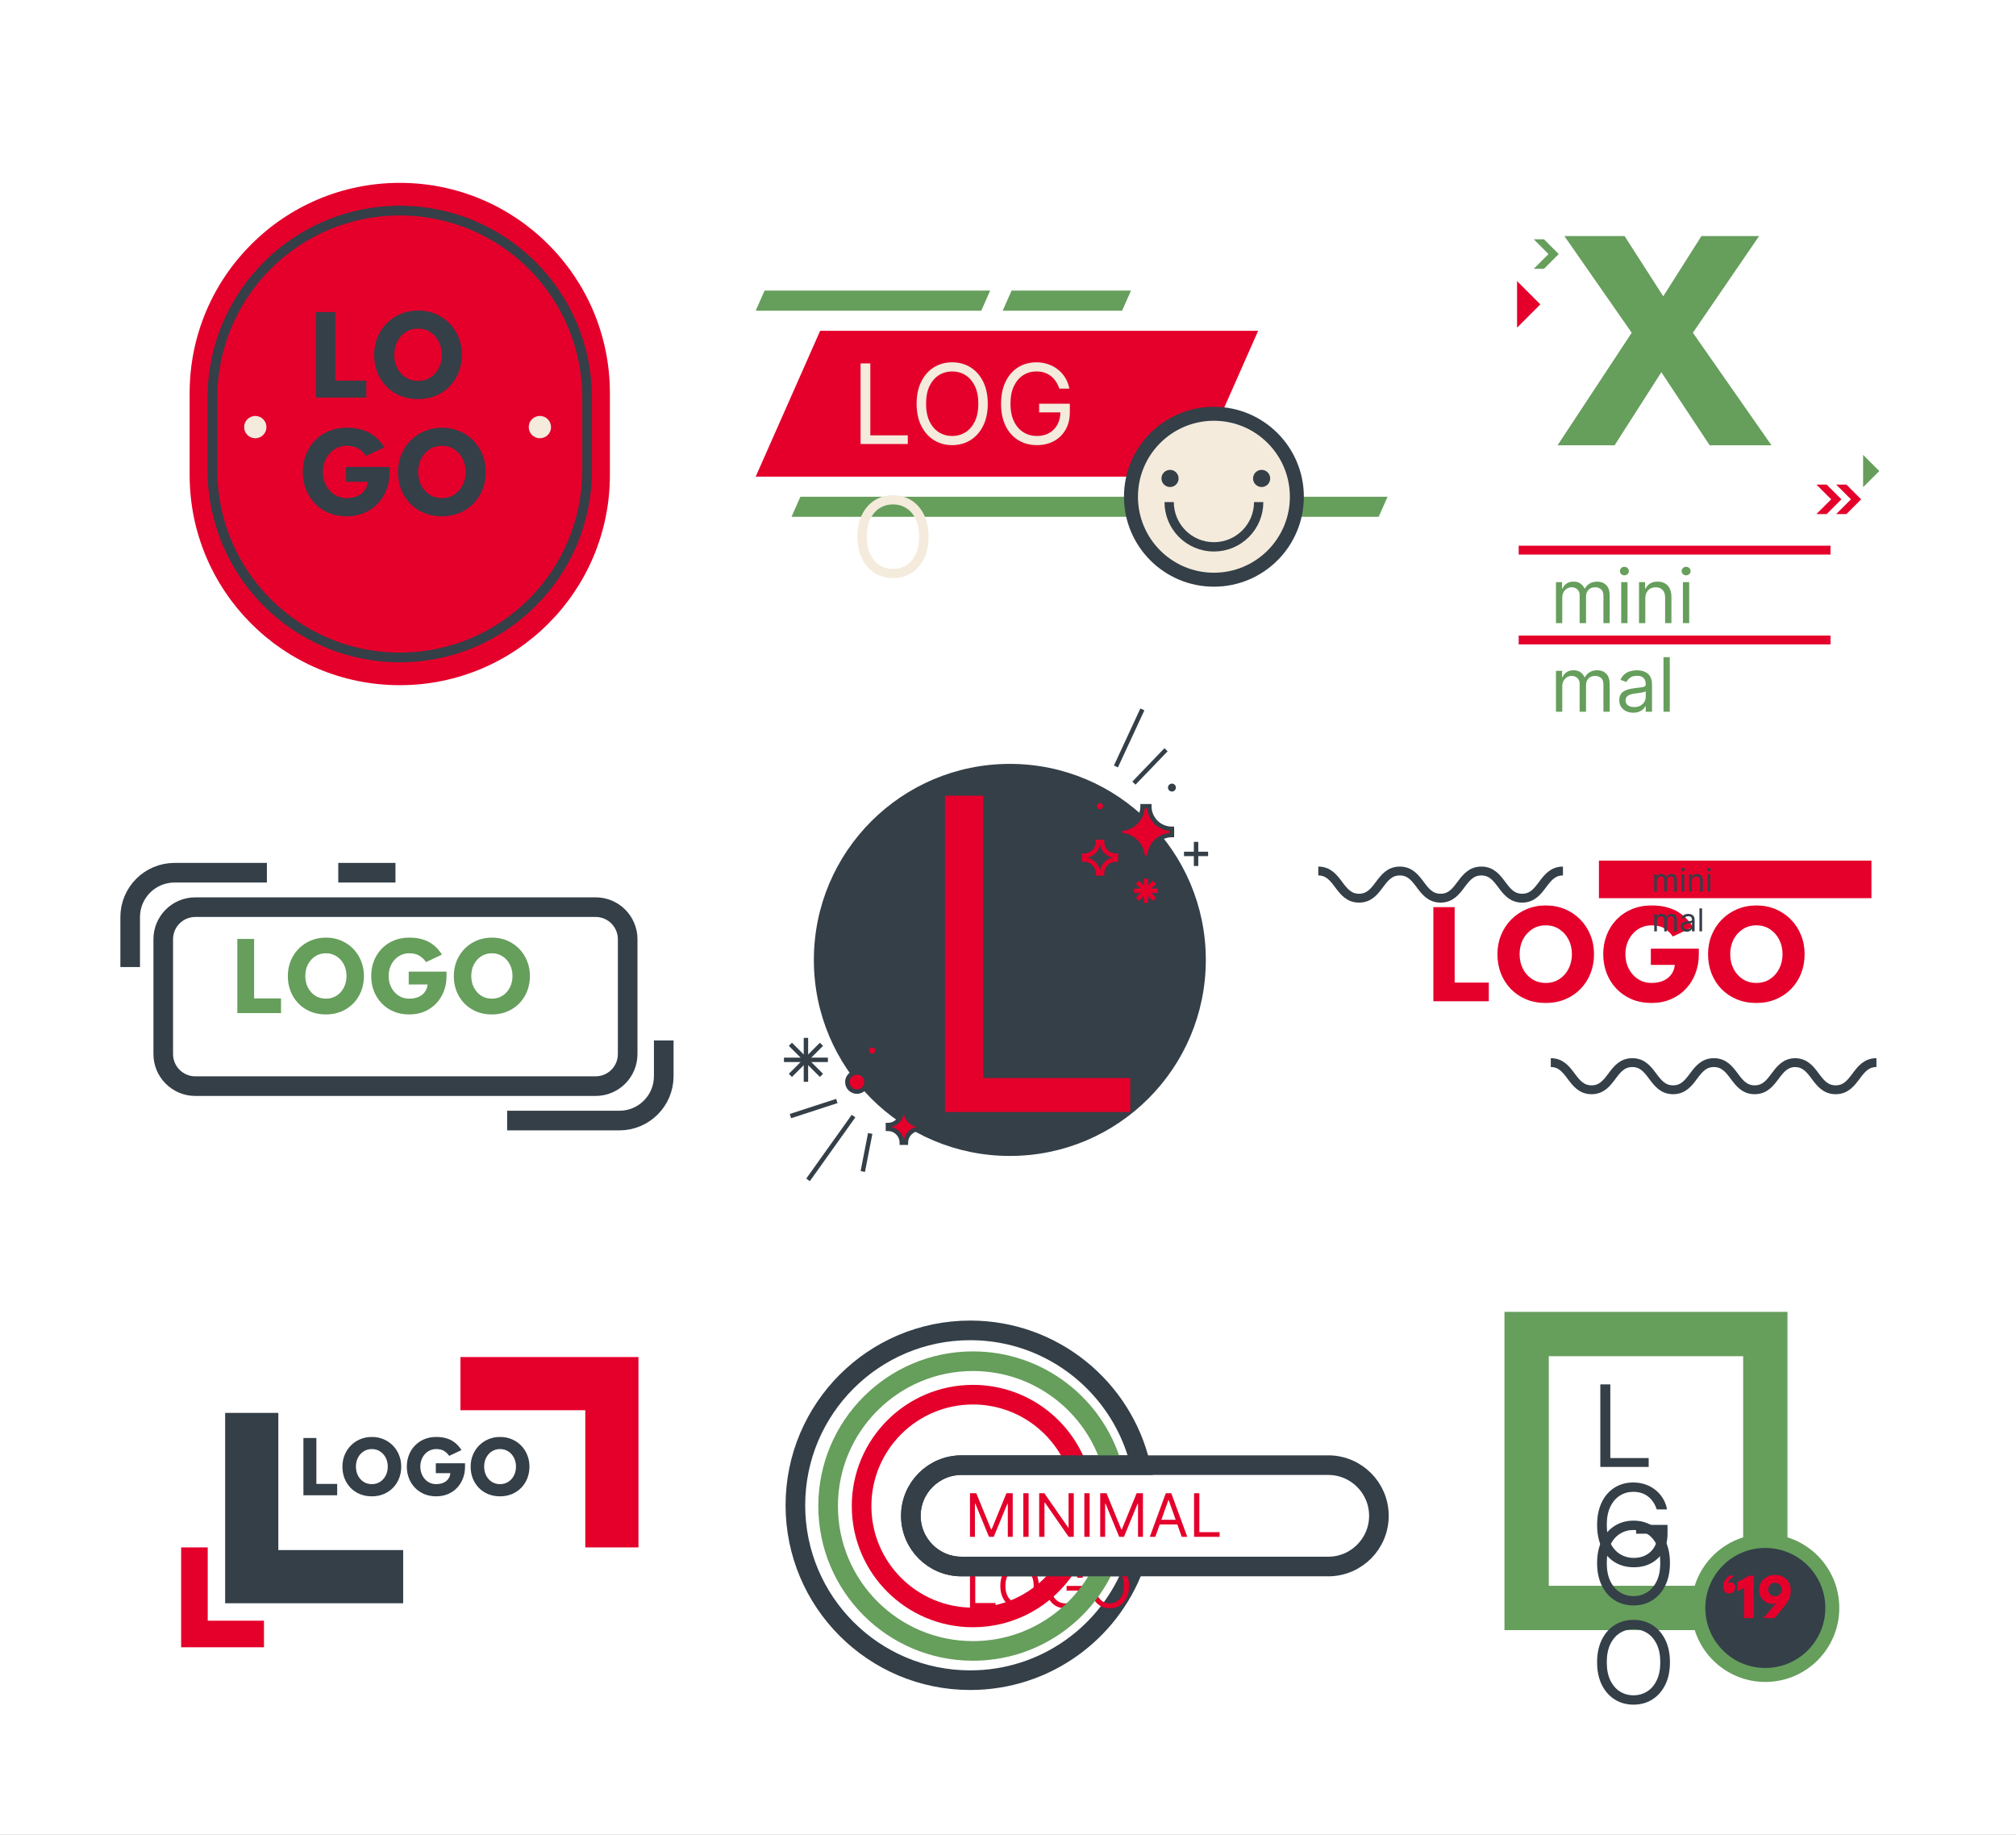 <svg width="455" height="414" viewBox="0 0 455 414" fill="none" xmlns="http://www.w3.org/2000/svg">
<rect x="0" y="0" width="455" height="414" fill="#808080" stroke="none"/>
<g clip-path="url(#clip0_0_1935)">
<path d="M455 -17H0V438H455V-17Z" fill="white"/>
<path d="M90.225 154.605C64.033 154.605 42.801 133.373 42.801 107.181V88.684C42.801 62.492 64.033 41.26 90.225 41.26C116.416 41.26 137.648 62.492 137.648 88.684V107.181C137.648 133.373 116.416 154.605 90.225 154.605Z" fill="#E4002B"/>
<path d="M71.306 70.418H75.675V85.878H82.674V89.706H71.306V70.418ZM88.99 80.047C88.99 81.148 89.214 82.147 89.662 83.043C90.12 83.929 90.748 84.636 91.547 85.162C92.356 85.688 93.291 85.951 94.353 85.951C95.414 85.951 96.345 85.688 97.144 85.162C97.952 84.636 98.58 83.929 99.028 83.043C99.486 82.147 99.715 81.148 99.715 80.047C99.715 78.947 99.486 77.953 99.028 77.066C98.58 76.18 97.952 75.474 97.144 74.948C96.345 74.412 95.414 74.144 94.353 74.144C93.291 74.144 92.356 74.412 91.547 74.948C90.748 75.474 90.12 76.18 89.662 77.066C89.214 77.953 88.99 78.947 88.99 80.047ZM84.445 80.047C84.445 78.644 84.694 77.339 85.191 76.131C85.687 74.913 86.384 73.852 87.28 72.946C88.176 72.04 89.228 71.333 90.436 70.827C91.644 70.32 92.95 70.067 94.353 70.067C95.775 70.067 97.085 70.32 98.283 70.827C99.491 71.333 100.538 72.04 101.425 72.946C102.321 73.852 103.013 74.913 103.5 76.131C103.997 77.339 104.245 78.644 104.245 80.047C104.245 81.46 104.006 82.775 103.529 83.993C103.052 85.201 102.37 86.262 101.483 87.178C100.597 88.084 99.55 88.79 98.342 89.297C97.134 89.803 95.804 90.057 94.353 90.057C92.872 90.057 91.523 89.803 90.305 89.297C89.097 88.79 88.055 88.084 87.178 87.178C86.301 86.262 85.624 85.201 85.147 83.993C84.679 82.775 84.445 81.46 84.445 80.047Z" fill="#343F48"/>
<path d="M78.1 105.366H87.934V106.594C87.934 107.977 87.7 109.268 87.233 110.466C86.775 111.664 86.117 112.716 85.26 113.622C84.403 114.528 83.38 115.235 82.192 115.741C81.003 116.248 79.688 116.501 78.246 116.501C76.756 116.501 75.402 116.248 74.184 115.741C72.976 115.225 71.934 114.509 71.057 113.593C70.18 112.677 69.508 111.616 69.04 110.408C68.573 109.19 68.339 107.885 68.339 106.491C68.339 105.108 68.573 103.813 69.04 102.605C69.508 101.387 70.18 100.325 71.057 99.419C71.934 98.503 72.976 97.792 74.184 97.286C75.402 96.769 76.756 96.511 78.246 96.511C79.464 96.511 80.535 96.643 81.461 96.906C82.396 97.169 83.2 97.519 83.872 97.958C84.544 98.396 85.114 98.878 85.582 99.404C86.049 99.921 86.439 100.427 86.751 100.924L82.601 102.882C82.201 102.268 81.656 101.733 80.964 101.275C80.282 100.817 79.376 100.588 78.246 100.588C77.457 100.588 76.731 100.744 76.069 101.056C75.416 101.367 74.851 101.796 74.374 102.342C73.897 102.877 73.526 103.506 73.263 104.227C73.01 104.938 72.883 105.693 72.883 106.491C72.883 107.3 73.01 108.06 73.263 108.771C73.526 109.482 73.897 110.11 74.374 110.656C74.851 111.202 75.416 111.63 76.069 111.942C76.731 112.244 77.457 112.395 78.246 112.395C78.938 112.395 79.566 112.307 80.131 112.132C80.696 111.957 81.183 111.703 81.592 111.372C82.011 111.041 82.338 110.651 82.572 110.203C82.815 109.745 82.961 109.243 83.01 108.698H78.1V105.366ZM94.374 106.491C94.374 107.592 94.598 108.591 95.046 109.487C95.504 110.373 96.132 111.08 96.931 111.606C97.74 112.132 98.675 112.395 99.737 112.395C100.799 112.395 101.729 112.132 102.528 111.606C103.336 111.08 103.965 110.373 104.413 109.487C104.871 108.591 105.099 107.592 105.099 106.491C105.099 105.391 104.871 104.397 104.413 103.511C103.965 102.624 103.336 101.918 102.528 101.392C101.729 100.856 100.799 100.588 99.737 100.588C98.675 100.588 97.74 100.856 96.931 101.392C96.132 101.918 95.504 102.624 95.046 103.511C94.598 104.397 94.374 105.391 94.374 106.491ZM89.829 106.491C89.829 105.089 90.078 103.783 90.575 102.575C91.072 101.358 91.768 100.296 92.664 99.39C93.561 98.484 94.613 97.778 95.821 97.271C97.028 96.764 98.334 96.511 99.737 96.511C101.159 96.511 102.469 96.764 103.667 97.271C104.875 97.778 105.923 98.484 106.809 99.39C107.705 100.296 108.397 101.358 108.884 102.575C109.381 103.783 109.629 105.089 109.629 106.491C109.629 107.904 109.391 109.219 108.913 110.437C108.436 111.645 107.754 112.707 106.868 113.622C105.981 114.528 104.934 115.235 103.726 115.741C102.518 116.248 101.188 116.501 99.737 116.501C98.256 116.501 96.907 116.248 95.689 115.741C94.481 115.235 93.439 114.528 92.562 113.622C91.685 112.707 91.008 111.645 90.531 110.437C90.063 109.219 89.829 107.904 89.829 106.491Z" fill="#343F48"/>
<path d="M90.225 148.349C66.871 148.349 47.939 129.417 47.939 106.063V89.803C47.939 66.449 66.871 47.517 90.225 47.517C113.578 47.517 132.511 66.449 132.511 89.803V106.063C132.511 129.417 113.579 148.349 90.225 148.349Z" stroke="#343F48" stroke-width="2.191" stroke-miterlimit="10"/>
<path d="M57.618 98.889C59.008 98.889 60.136 97.762 60.136 96.371C60.136 94.981 59.008 93.853 57.618 93.853C56.227 93.853 55.1 94.981 55.1 96.371C55.1 97.762 56.227 98.889 57.618 98.889Z" fill="#F4EBDC"/>
<path d="M121.849 98.889C123.24 98.889 124.367 97.762 124.367 96.371C124.367 94.981 123.24 93.853 121.849 93.853C120.458 93.853 119.331 94.981 119.331 96.371C119.331 97.762 120.458 98.889 121.849 98.889Z" fill="#F4EBDC"/>
<path d="M269.412 107.546H170.558L185.103 74.644H283.957L269.412 107.546Z" fill="#E4002B"/>
<path d="M311.163 116.617H178.638L180.642 112.084H313.166L311.163 116.617Z" fill="#669E5C"/>
<path d="M221.467 70.106H170.558L172.561 65.573H223.471L221.467 70.106Z" fill="#669E5C"/>
<path d="M253.251 70.106H226.301L228.304 65.573H255.255L253.251 70.106Z" fill="#669E5C"/>
<path d="M194.225 100.19V81.999H196.428V98.236H204.884V100.19H194.225ZM222.935 91.094C222.935 93.013 222.589 94.671 221.896 96.068C221.203 97.466 220.252 98.543 219.044 99.301C217.836 100.059 216.457 100.438 214.905 100.438C213.354 100.438 211.974 100.059 210.766 99.301C209.558 98.543 208.608 97.466 207.915 96.068C207.222 94.671 206.876 93.013 206.876 91.094C206.876 89.175 207.222 87.517 207.915 86.12C208.608 84.723 209.558 83.645 210.766 82.887C211.974 82.129 213.354 81.75 214.905 81.75C216.457 81.75 217.836 82.129 219.044 82.887C220.252 83.645 221.203 84.723 221.896 86.12C222.589 87.517 222.935 89.175 222.935 91.094ZM220.803 91.094C220.803 89.519 220.54 88.19 220.013 87.106C219.492 86.022 218.784 85.202 217.89 84.646C217.002 84.089 216.007 83.811 214.905 83.811C213.804 83.811 212.806 84.089 211.912 84.646C211.024 85.202 210.316 86.022 209.789 87.106C209.268 88.19 209.008 89.519 209.008 91.094C209.008 92.669 209.268 93.999 209.789 95.082C210.316 96.166 211.024 96.986 211.912 97.543C212.806 98.099 213.804 98.378 214.905 98.378C216.007 98.378 217.002 98.099 217.89 97.543C218.784 96.986 219.492 96.166 220.013 95.082C220.54 93.999 220.803 92.669 220.803 91.094ZM239.074 87.683C238.879 87.085 238.621 86.549 238.301 86.076C237.987 85.596 237.611 85.187 237.173 84.85C236.741 84.512 236.249 84.255 235.699 84.077C235.148 83.9 234.544 83.811 233.887 83.811C232.809 83.811 231.829 84.089 230.947 84.646C230.064 85.202 229.363 86.022 228.842 87.106C228.321 88.19 228.06 89.519 228.06 91.094C228.06 92.669 228.324 93.999 228.851 95.082C229.378 96.166 230.091 96.986 230.991 97.543C231.891 98.099 232.904 98.378 234.029 98.378C235.071 98.378 235.989 98.156 236.782 97.711C237.582 97.261 238.204 96.628 238.648 95.811C239.098 94.987 239.323 94.019 239.323 92.906L239.998 93.048H234.526V91.094H241.454V93.048C241.454 94.546 241.135 95.849 240.495 96.956C239.862 98.064 238.985 98.922 237.866 99.532C236.753 100.136 235.474 100.438 234.029 100.438C232.418 100.438 231.003 100.059 229.783 99.301C228.569 98.543 227.622 97.466 226.941 96.068C226.266 94.671 225.928 93.013 225.928 91.094C225.928 89.655 226.121 88.361 226.506 87.213C226.896 86.058 227.447 85.075 228.158 84.264C228.868 83.452 229.709 82.831 230.68 82.398C231.651 81.966 232.72 81.75 233.887 81.75C234.846 81.75 235.74 81.895 236.569 82.185C237.404 82.469 238.147 82.875 238.799 83.402C239.456 83.923 240.004 84.548 240.442 85.276C240.88 85.999 241.182 86.801 241.348 87.683H239.074ZM209.574 121.094C209.574 123.013 209.227 124.671 208.535 126.068C207.842 127.466 206.891 128.543 205.683 129.301C204.475 130.059 203.096 130.438 201.544 130.438C199.993 130.438 198.613 130.059 197.405 129.301C196.197 128.543 195.247 127.466 194.554 126.068C193.861 124.671 193.515 123.013 193.515 121.094C193.515 119.176 193.861 117.518 194.554 116.12C195.247 114.723 196.197 113.645 197.405 112.887C198.613 112.129 199.993 111.75 201.544 111.75C203.096 111.75 204.475 112.129 205.683 112.887C206.891 113.645 207.842 114.723 208.535 116.12C209.227 117.518 209.574 119.176 209.574 121.094ZM207.442 121.094C207.442 119.519 207.179 118.19 206.651 117.106C206.13 116.022 205.423 115.202 204.529 114.646C203.64 114.089 202.646 113.811 201.544 113.811C200.443 113.811 199.445 114.089 198.551 114.646C197.663 115.202 196.955 116.022 196.428 117.106C195.907 118.19 195.646 119.519 195.646 121.094C195.646 122.669 195.907 123.999 196.428 125.082C196.955 126.166 197.663 126.986 198.551 127.543C199.445 128.099 200.443 128.378 201.544 128.378C202.646 128.378 203.64 128.099 204.529 127.543C205.423 126.986 206.13 126.166 206.651 125.082C207.179 123.999 207.442 122.669 207.442 121.094Z" fill="#F4EBDC"/>
<path d="M273.975 130.805C284.314 130.805 292.695 122.424 292.695 112.085C292.695 101.745 284.314 93.364 273.975 93.364C263.636 93.364 255.254 101.745 255.254 112.085C255.254 122.424 263.636 130.805 273.975 130.805Z" fill="#F4EBDC" stroke="#343F48" stroke-width="3.154" stroke-miterlimit="10"/>
<path d="M264.067 109.892C265.136 109.892 266.002 109.026 266.002 107.958C266.002 106.889 265.136 106.023 264.067 106.023C262.999 106.023 262.133 106.889 262.133 107.958C262.133 109.026 262.999 109.892 264.067 109.892Z" fill="#343F48"/>
<path d="M284.741 109.892C285.809 109.892 286.675 109.026 286.675 107.958C286.675 106.889 285.809 106.023 284.741 106.023C283.672 106.023 282.806 106.889 282.806 107.958C282.806 109.026 283.672 109.892 284.741 109.892Z" fill="#343F48"/>
<path d="M263.874 113.291C263.874 118.869 268.396 123.392 273.975 123.392C279.553 123.392 284.076 118.869 284.076 113.291" stroke="#343F48" stroke-width="2.103" stroke-miterlimit="10"/>
<path d="M382.074 75.081L399.813 100.473H385.865L374.957 83.986L364.407 100.473H351.532L368.269 75.081L353.07 53.266H366.66L375.386 66.856L384.005 53.266H397.023L382.074 75.081Z" fill="#669E5C"/>
<path d="M351.175 140.598V131.358H352.547V132.802H352.667C352.859 132.309 353.17 131.926 353.599 131.653C354.028 131.376 354.544 131.238 355.145 131.238C355.755 131.238 356.262 131.376 356.667 131.653C357.076 131.926 357.395 132.309 357.623 132.802H357.72C357.956 132.325 358.311 131.946 358.784 131.665C359.257 131.38 359.825 131.238 360.486 131.238C361.313 131.238 361.988 131.497 362.514 132.014C363.039 132.527 363.302 133.327 363.302 134.414V140.598H361.882V134.414C361.882 133.732 361.695 133.245 361.323 132.952C360.95 132.66 360.511 132.513 360.005 132.513C359.356 132.513 358.852 132.71 358.495 133.103C358.139 133.492 357.96 133.985 357.96 134.582V140.598H356.517V134.27C356.517 133.744 356.346 133.321 356.005 133.001C355.664 132.676 355.225 132.513 354.688 132.513C354.319 132.513 353.974 132.612 353.653 132.808C353.337 133.005 353.08 133.277 352.883 133.626C352.691 133.971 352.595 134.37 352.595 134.823V140.598H351.175ZM365.897 140.598V131.358H367.317V140.598H365.897ZM366.619 129.819C366.342 129.819 366.104 129.724 365.903 129.536C365.707 129.347 365.608 129.121 365.608 128.856C365.608 128.591 365.707 128.365 365.903 128.176C366.104 127.988 366.342 127.894 366.619 127.894C366.896 127.894 367.132 127.988 367.329 128.176C367.529 128.365 367.629 128.591 367.629 128.856C367.629 129.121 367.529 129.347 367.329 129.536C367.132 129.724 366.896 129.819 366.619 129.819ZM371.336 135.04V140.598H369.917V131.358H371.288V132.802H371.408C371.625 132.333 371.954 131.956 372.395 131.671C372.836 131.382 373.405 131.238 374.103 131.238C374.729 131.238 375.276 131.366 375.745 131.623C376.214 131.876 376.579 132.261 376.84 132.778C377.101 133.291 377.231 133.941 377.231 134.727V140.598H375.811V134.823C375.811 134.097 375.623 133.532 375.246 133.127C374.869 132.718 374.352 132.513 373.694 132.513C373.241 132.513 372.836 132.612 372.479 132.808C372.126 133.005 371.847 133.291 371.643 133.668C371.438 134.045 371.336 134.502 371.336 135.04ZM379.825 140.598V131.358H381.244V140.598H379.825ZM380.547 129.819C380.27 129.819 380.031 129.724 379.831 129.536C379.634 129.347 379.536 129.121 379.536 128.856C379.536 128.591 379.634 128.365 379.831 128.176C380.031 127.988 380.27 127.894 380.547 127.894C380.823 127.894 381.06 127.988 381.256 128.176C381.457 128.365 381.557 128.591 381.557 128.856C381.557 129.121 381.457 129.347 381.256 129.536C381.06 129.724 380.823 129.819 380.547 129.819ZM351.175 160.598V151.358H352.547V152.802H352.667C352.859 152.309 353.17 151.926 353.599 151.653C354.028 151.376 354.544 151.238 355.145 151.238C355.755 151.238 356.262 151.376 356.667 151.653C357.076 151.926 357.395 152.309 357.623 152.802H357.72C357.956 152.325 358.311 151.946 358.784 151.665C359.257 151.38 359.825 151.238 360.486 151.238C361.313 151.238 361.988 151.497 362.514 152.014C363.039 152.527 363.302 153.327 363.302 154.414V160.598H361.882V154.414C361.882 153.732 361.695 153.245 361.323 152.952C360.95 152.66 360.511 152.513 360.005 152.513C359.356 152.513 358.852 152.71 358.495 153.103C358.139 153.492 357.96 153.985 357.96 154.582V160.598H356.517V154.27C356.517 153.744 356.346 153.321 356.005 153.001C355.664 152.676 355.225 152.513 354.688 152.513C354.319 152.513 353.974 152.612 353.653 152.808C353.337 153.005 353.08 153.277 352.883 153.626C352.691 153.971 352.595 154.37 352.595 154.823V160.598H351.175ZM368.616 160.814C368.03 160.814 367.499 160.704 367.022 160.483C366.545 160.259 366.166 159.936 365.885 159.515C365.604 159.09 365.464 158.576 365.464 157.975C365.464 157.446 365.568 157.017 365.777 156.688C365.985 156.355 366.264 156.094 366.613 155.906C366.962 155.717 367.347 155.577 367.768 155.485C368.193 155.388 368.62 155.312 369.049 155.256C369.61 155.184 370.065 155.13 370.414 155.094C370.767 155.054 371.024 154.987 371.184 154.895C371.349 154.803 371.431 154.643 371.431 154.414V154.366C371.431 153.772 371.268 153.311 370.944 152.982C370.623 152.654 370.136 152.489 369.482 152.489C368.804 152.489 368.273 152.638 367.888 152.934C367.503 153.231 367.232 153.548 367.076 153.885L365.729 153.404C365.969 152.842 366.29 152.405 366.691 152.092C367.096 151.775 367.537 151.555 368.014 151.431C368.496 151.302 368.969 151.238 369.434 151.238C369.731 151.238 370.071 151.274 370.456 151.346C370.845 151.415 371.22 151.557 371.581 151.773C371.946 151.99 372.249 152.317 372.49 152.754C372.73 153.191 372.85 153.776 372.85 154.51V160.598H371.431V159.346H371.359C371.262 159.547 371.102 159.761 370.877 159.99C370.653 160.219 370.354 160.413 369.981 160.573C369.608 160.734 369.153 160.814 368.616 160.814ZM368.832 159.539C369.394 159.539 369.867 159.429 370.252 159.208C370.641 158.988 370.934 158.703 371.13 158.354C371.331 158.005 371.431 157.638 371.431 157.253V155.954C371.371 156.026 371.238 156.092 371.034 156.152C370.833 156.209 370.601 156.259 370.336 156.303C370.075 156.343 369.821 156.379 369.572 156.411C369.328 156.439 369.129 156.463 368.977 156.483C368.608 156.531 368.263 156.61 367.942 156.718C367.625 156.822 367.369 156.98 367.172 157.193C366.98 157.402 366.883 157.686 366.883 158.047C366.883 158.54 367.066 158.913 367.431 159.166C367.8 159.415 368.267 159.539 368.832 159.539ZM376.861 148.279V160.598H375.441V148.279H376.861Z" fill="#669E5C"/>
<path d="M342.762 124.132H413.136" stroke="#E4002B" stroke-width="2" stroke-miterlimit="10"/>
<path d="M342.762 144.403H413.136" stroke="#E4002B" stroke-width="2" stroke-miterlimit="10"/>
<path d="M342.393 73.929V63.424L347.645 68.677L342.393 73.929Z" fill="#E4002B"/>
<path d="M348.467 60.651L351.795 57.323L348.467 53.995H346.159L349.487 57.323L346.159 60.651H348.467Z" fill="#669E5C"/>
<path d="M420.492 109.936V102.634L424.143 106.285L420.492 109.936Z" fill="#669E5C"/>
<path d="M416.722 115.997L420.051 112.67L416.722 109.341H414.414L417.743 112.67L414.414 115.997H416.722Z" fill="#E4002B"/>
<path d="M412.265 115.997L415.593 112.67L412.265 109.341H409.957L413.286 112.67L409.957 115.997H412.265Z" fill="#E4002B"/>
<path d="M53.563 211.865H57.353V225.277H63.425V228.598H53.563V211.865ZM68.904 220.219C68.904 221.174 69.098 222.04 69.487 222.818C69.884 223.587 70.429 224.199 71.122 224.656C71.824 225.112 72.635 225.34 73.556 225.34C74.477 225.34 75.284 225.112 75.977 224.656C76.679 224.199 77.224 223.587 77.612 222.818C78.01 222.04 78.208 221.174 78.208 220.219C78.208 219.264 78.01 218.402 77.612 217.633C77.224 216.864 76.679 216.251 75.977 215.795C75.284 215.33 74.477 215.098 73.556 215.098C72.635 215.098 71.824 215.33 71.122 215.795C70.429 216.251 69.884 216.864 69.487 217.633C69.098 218.402 68.904 219.264 68.904 220.219ZM64.962 220.219C64.962 219.002 65.177 217.87 65.608 216.822C66.039 215.765 66.643 214.844 67.421 214.058C68.198 213.272 69.111 212.66 70.159 212.22C71.207 211.781 72.339 211.561 73.556 211.561C74.79 211.561 75.927 211.781 76.966 212.22C78.014 212.66 78.922 213.272 79.691 214.058C80.469 214.844 81.069 215.765 81.491 216.822C81.922 217.87 82.138 219.002 82.138 220.219C82.138 221.444 81.931 222.585 81.517 223.642C81.103 224.69 80.511 225.611 79.742 226.405C78.973 227.191 78.065 227.804 77.017 228.243C75.969 228.683 74.815 228.902 73.556 228.902C72.272 228.902 71.101 228.683 70.045 228.243C68.997 227.804 68.093 227.191 67.332 226.405C66.572 225.611 65.984 224.69 65.57 223.642C65.165 222.585 64.962 221.444 64.962 220.219ZM92.246 219.243H100.777V220.308C100.777 221.508 100.574 222.628 100.168 223.667C99.771 224.706 99.201 225.619 98.457 226.405C97.713 227.191 96.826 227.804 95.795 228.243C94.764 228.683 93.623 228.902 92.372 228.902C91.079 228.902 89.905 228.683 88.848 228.243C87.8 227.795 86.896 227.174 86.136 226.38C85.375 225.585 84.792 224.664 84.386 223.616C83.981 222.56 83.778 221.428 83.778 220.219C83.778 219.019 83.981 217.895 84.386 216.847C84.792 215.791 85.375 214.87 86.136 214.084C86.896 213.289 87.8 212.672 88.848 212.233C89.905 211.785 91.079 211.561 92.372 211.561C93.429 211.561 94.358 211.675 95.161 211.903C95.972 212.132 96.67 212.436 97.253 212.816C97.836 213.196 98.33 213.615 98.736 214.071C99.141 214.519 99.48 214.958 99.75 215.389L96.15 217.088C95.803 216.556 95.33 216.091 94.73 215.694C94.139 215.296 93.353 215.098 92.372 215.098C91.688 215.098 91.058 215.233 90.484 215.504C89.917 215.774 89.427 216.146 89.013 216.619C88.599 217.084 88.278 217.629 88.05 218.254C87.83 218.871 87.72 219.526 87.72 220.219C87.72 220.92 87.83 221.58 88.05 222.197C88.278 222.813 88.599 223.359 89.013 223.832C89.427 224.305 89.917 224.677 90.484 224.947C91.058 225.209 91.688 225.34 92.372 225.34C92.972 225.34 93.517 225.264 94.008 225.112C94.498 224.96 94.92 224.74 95.275 224.453C95.639 224.166 95.922 223.828 96.124 223.439C96.336 223.042 96.463 222.606 96.505 222.133H92.246V219.243ZM106.363 220.219C106.363 221.174 106.557 222.04 106.946 222.818C107.343 223.587 107.888 224.199 108.581 224.656C109.283 225.112 110.094 225.34 111.015 225.34C111.936 225.34 112.743 225.112 113.436 224.656C114.138 224.199 114.683 223.587 115.072 222.818C115.469 222.04 115.667 221.174 115.667 220.219C115.667 219.264 115.469 218.402 115.072 217.633C114.683 216.864 114.138 216.251 113.436 215.795C112.743 215.33 111.936 215.098 111.015 215.098C110.094 215.098 109.283 215.33 108.581 215.795C107.888 216.251 107.343 216.864 106.946 217.633C106.557 218.402 106.363 219.264 106.363 220.219ZM102.421 220.219C102.421 219.002 102.636 217.87 103.067 216.822C103.498 215.765 104.103 214.844 104.88 214.058C105.657 213.272 106.57 212.66 107.618 212.22C108.666 211.781 109.798 211.561 111.015 211.561C112.249 211.561 113.386 211.781 114.425 212.22C115.473 212.66 116.382 213.272 117.151 214.058C117.928 214.844 118.528 215.765 118.951 216.822C119.382 217.87 119.597 219.002 119.597 220.219C119.597 221.444 119.39 222.585 118.976 223.642C118.562 224.69 117.97 225.611 117.201 226.405C116.432 227.191 115.524 227.804 114.476 228.243C113.428 228.683 112.274 228.902 111.015 228.902C109.731 228.902 108.56 228.683 107.504 228.243C106.456 227.804 105.552 227.191 104.791 226.405C104.031 225.611 103.443 224.69 103.029 223.642C102.624 222.585 102.421 221.444 102.421 220.219Z" fill="#669E5C"/>
<path d="M134.432 245.075H44.074C40.081 245.075 36.844 241.838 36.844 237.845V211.92C36.844 207.927 40.081 204.69 44.074 204.69H134.431C138.424 204.69 141.661 207.927 141.661 211.92V237.844C141.662 241.837 138.424 245.075 134.432 245.075Z" stroke="#343F48" stroke-width="4.427" stroke-miterlimit="10"/>
<path d="M149.804 234.763V242.832C149.804 248.362 145.322 252.844 139.792 252.844H114.46" stroke="#343F48" stroke-width="4.427" stroke-miterlimit="10"/>
<path d="M76.344 196.92H89.253" stroke="#343F48" stroke-width="4.427" stroke-miterlimit="10"/>
<path d="M29.381 218.201V206.932C29.381 201.403 33.864 196.92 39.393 196.92H60.236" stroke="#343F48" stroke-width="4.427" stroke-miterlimit="10"/>
<path d="M227.916 260.827C252.344 260.827 272.147 241.024 272.147 216.595C272.147 192.167 252.344 172.364 227.916 172.364C203.488 172.364 183.684 192.167 183.684 216.595C183.684 241.024 203.488 260.827 227.916 260.827Z" fill="#343F48"/>
<path d="M213.271 250.919V179.541H221.914V243.252H255.094V250.919H213.271Z" fill="#E4002B"/>
<path d="M264.5 188.413C261.68 188.413 259.394 190.699 259.394 193.519H257.882C257.882 190.699 255.596 188.413 252.776 188.413V187.018C255.596 187.018 257.882 184.732 257.882 181.912H259.394C259.394 184.732 261.68 187.018 264.5 187.018V188.413Z" fill="#E4002B" stroke="#343F48" stroke-miterlimit="10"/>
<path d="M251.86 193.948C250.128 193.948 248.725 195.352 248.725 197.083H247.797C247.797 195.351 246.393 193.948 244.662 193.948V193.092C246.393 193.092 247.797 191.688 247.797 189.957H248.725C248.725 191.689 250.129 193.092 251.86 193.092V193.948Z" fill="#343F48" stroke="#E4002B" stroke-miterlimit="10"/>
<path d="M207.595 254.711C205.863 254.711 204.46 256.116 204.46 257.846H203.532C203.532 256.115 202.127 254.711 200.397 254.711V253.855C202.128 253.855 203.532 252.451 203.532 250.72H204.46C204.46 252.452 205.864 253.855 207.595 253.855V254.711Z" fill="#E4002B" stroke="#343F48" stroke-miterlimit="10"/>
<path d="M269.943 189.957V195.399" stroke="#343F48" stroke-miterlimit="10"/>
<path d="M267.221 192.678H272.664" stroke="#343F48" stroke-miterlimit="10"/>
<path d="M258.638 198.275V203.719" stroke="#E4002B" stroke-miterlimit="10"/>
<path d="M255.917 200.997H261.36" stroke="#E4002B" stroke-miterlimit="10"/>
<path d="M256.714 199.072L260.563 202.922" stroke="#E4002B" stroke-miterlimit="10"/>
<path d="M256.714 202.922L260.563 199.072" stroke="#E4002B" stroke-miterlimit="10"/>
<path d="M181.895 234.185V244.1" stroke="#343F48" stroke-miterlimit="10"/>
<path d="M176.938 239.142H186.853" stroke="#343F48" stroke-miterlimit="10"/>
<path d="M178.389 235.636L185.401 242.648" stroke="#343F48" stroke-miterlimit="10"/>
<path d="M178.389 242.648L185.401 235.636" stroke="#343F48" stroke-miterlimit="10"/>
<path d="M255.917 176.708L263.167 169.172" stroke="#343F48" stroke-miterlimit="10"/>
<path d="M257.829 160.065L251.86 172.94" stroke="#343F48" stroke-miterlimit="10"/>
<path d="M188.867 248.425L178.399 251.836" stroke="#343F48" stroke-miterlimit="10"/>
<path d="M182.377 266.219L192.635 251.836" stroke="#343F48" stroke-miterlimit="10"/>
<path d="M194.728 264.336L196.403 255.753" stroke="#343F48" stroke-miterlimit="10"/>
<path d="M193.402 246.315C194.597 246.315 195.565 245.346 195.565 244.152C195.565 242.957 194.597 241.989 193.402 241.989C192.208 241.989 191.239 242.957 191.239 244.152C191.239 245.346 192.208 246.315 193.402 246.315Z" fill="#E4002B" stroke="#343F48" stroke-miterlimit="10"/>
<path d="M196.828 237.928C197.322 237.928 197.721 237.529 197.721 237.036C197.721 236.543 197.322 236.143 196.828 236.143C196.335 236.143 195.936 236.543 195.936 237.036C195.936 237.529 196.335 237.928 196.828 237.928Z" fill="#E4002B" stroke="#343F48" stroke-width="0.413" stroke-miterlimit="10"/>
<path d="M264.5 178.603C264.993 178.603 265.392 178.203 265.392 177.71C265.392 177.217 264.993 176.817 264.5 176.817C264.007 176.817 263.607 177.217 263.607 177.71C263.607 178.203 264.007 178.603 264.5 178.603Z" fill="#343F48"/>
<path d="M248.261 182.806C248.754 182.806 249.153 182.406 249.153 181.913C249.153 181.42 248.754 181.021 248.261 181.021C247.768 181.021 247.368 181.42 247.368 181.913C247.368 182.406 247.768 182.806 248.261 182.806Z" fill="#E4002B" stroke="#343F48" stroke-width="0.413" stroke-miterlimit="10"/>
<path d="M323.499 204.692H328.308V221.71H336.014V225.925H323.499V204.692ZM342.966 215.292C342.966 216.504 343.213 217.603 343.706 218.59C344.21 219.565 344.902 220.343 345.781 220.922C346.671 221.501 347.701 221.791 348.869 221.791C350.038 221.791 351.062 221.501 351.942 220.922C352.832 220.343 353.524 219.565 354.017 218.59C354.521 217.603 354.773 216.504 354.773 215.292C354.773 214.08 354.521 212.986 354.017 212.011C353.524 211.035 352.832 210.257 351.942 209.678C351.062 209.088 350.038 208.793 348.869 208.793C347.701 208.793 346.671 209.088 345.781 209.678C344.902 210.257 344.21 211.035 343.706 212.011C343.213 212.986 342.966 214.08 342.966 215.292ZM337.963 215.292C337.963 213.748 338.237 212.311 338.784 210.981C339.331 209.641 340.097 208.472 341.084 207.474C342.071 206.477 343.229 205.7 344.559 205.142C345.888 204.584 347.325 204.306 348.869 204.306C350.435 204.306 351.877 204.584 353.197 205.142C354.526 205.7 355.679 206.477 356.655 207.474C357.642 208.472 358.403 209.641 358.939 210.981C359.486 212.311 359.759 213.748 359.759 215.292C359.759 216.847 359.497 218.295 358.971 219.635C358.446 220.965 357.695 222.134 356.719 223.142C355.743 224.139 354.591 224.917 353.261 225.474C351.931 226.032 350.467 226.311 348.869 226.311C347.239 226.311 345.754 226.032 344.414 225.474C343.084 224.917 341.937 224.139 340.971 223.142C340.006 222.134 339.261 220.965 338.736 219.635C338.221 218.295 337.963 216.847 337.963 215.292ZM372.586 214.053H383.411V215.405C383.411 216.927 383.154 218.348 382.639 219.667C382.135 220.986 381.411 222.145 380.468 223.142C379.524 224.139 378.398 224.917 377.09 225.474C375.781 226.032 374.334 226.311 372.747 226.311C371.106 226.311 369.615 226.032 368.275 225.474C366.945 224.906 365.798 224.118 364.832 223.11C363.867 222.102 363.127 220.933 362.613 219.603C362.098 218.263 361.841 216.826 361.841 215.292C361.841 213.769 362.098 212.343 362.613 211.013C363.127 209.673 363.867 208.504 364.832 207.507C365.798 206.499 366.945 205.716 368.275 205.158C369.615 204.59 371.106 204.306 372.747 204.306C374.087 204.306 375.267 204.45 376.285 204.74C377.315 205.029 378.2 205.415 378.94 205.898C379.68 206.381 380.307 206.911 380.822 207.491C381.336 208.059 381.765 208.617 382.108 209.163L377.54 211.319C377.1 210.643 376.5 210.054 375.739 209.549C374.988 209.045 373.991 208.793 372.747 208.793C371.878 208.793 371.079 208.965 370.35 209.308C369.631 209.651 369.009 210.123 368.484 210.724C367.958 211.314 367.551 212.005 367.261 212.799C366.983 213.582 366.843 214.413 366.843 215.292C366.843 216.182 366.983 217.019 367.261 217.801C367.551 218.584 367.958 219.276 368.484 219.876C369.009 220.477 369.631 220.949 370.35 221.292C371.079 221.624 371.878 221.791 372.747 221.791C373.508 221.791 374.2 221.694 374.822 221.501C375.444 221.308 375.98 221.029 376.43 220.665C376.891 220.3 377.251 219.871 377.508 219.378C377.776 218.874 377.937 218.322 377.991 217.721H372.586V214.053ZM390.5 215.292C390.5 216.504 390.747 217.603 391.24 218.59C391.744 219.565 392.436 220.343 393.315 220.922C394.205 221.501 395.235 221.791 396.404 221.791C397.573 221.791 398.597 221.501 399.476 220.922C400.366 220.343 401.058 219.565 401.551 218.59C402.055 217.603 402.307 216.504 402.307 215.292C402.307 214.08 402.055 212.986 401.551 212.011C401.058 211.035 400.366 210.257 399.476 209.678C398.597 209.088 397.573 208.793 396.404 208.793C395.235 208.793 394.205 209.088 393.315 209.678C392.436 210.257 391.744 211.035 391.24 212.011C390.747 212.986 390.5 214.08 390.5 215.292ZM385.498 215.292C385.498 213.748 385.771 212.311 386.318 210.981C386.865 209.641 387.632 208.472 388.618 207.474C389.605 206.477 390.763 205.7 392.093 205.142C393.423 204.584 394.86 204.306 396.404 204.306C397.969 204.306 399.412 204.584 400.731 205.142C402.061 205.7 403.213 206.477 404.189 207.474C405.176 208.472 405.937 209.641 406.473 210.981C407.02 212.311 407.294 213.748 407.294 215.292C407.294 216.847 407.031 218.295 406.506 219.635C405.98 220.965 405.229 222.134 404.254 223.142C403.278 224.139 402.125 224.917 400.795 225.474C399.465 226.032 398.002 226.311 396.404 226.311C394.774 226.311 393.289 226.032 391.948 225.474C390.618 224.917 389.471 224.139 388.506 223.142C387.541 222.134 386.795 220.965 386.27 219.635C385.755 218.295 385.498 216.847 385.498 215.292Z" fill="#E4002B"/>
<path d="M297.528 196.536C302.127 196.536 302.127 202.665 306.727 202.665C311.328 202.665 311.328 196.536 315.928 196.536C320.53 196.536 320.53 202.665 325.133 202.665C329.734 202.665 329.734 196.536 334.335 196.536C338.939 196.536 338.939 202.665 343.543 202.665C348.148 202.665 348.147 196.536 352.751 196.536" stroke="#343F48" stroke-width="2" stroke-miterlimit="10"/>
<path d="M350.004 239.768C354.603 239.768 354.603 245.896 359.203 245.896C363.804 245.896 363.804 239.768 368.404 239.768C373.006 239.768 373.006 245.896 377.609 245.896C382.21 245.896 382.21 239.768 386.811 239.768C391.415 239.768 391.415 245.896 396.019 245.896C400.624 245.896 400.623 239.768 405.228 239.768" stroke="#343F48" stroke-width="2" stroke-miterlimit="10"/>
<path d="M405.097 239.768C409.697 239.768 409.697 245.896 414.297 245.896C418.898 245.896 418.898 239.768 423.498 239.768" stroke="#343F48" stroke-width="2" stroke-miterlimit="10"/>
<path d="M422.373 194.189H360.87V202.665H422.373V194.189Z" fill="#E4002B"/>
<path d="M373.355 201.144V197.261H373.932V197.868H373.982C374.063 197.66 374.194 197.499 374.374 197.385C374.554 197.269 374.771 197.21 375.024 197.21C375.28 197.21 375.493 197.269 375.663 197.385C375.835 197.499 375.969 197.66 376.065 197.868H376.106C376.205 197.667 376.354 197.508 376.553 197.39C376.752 197.27 376.99 197.21 377.268 197.21C377.616 197.21 377.9 197.319 378.12 197.537C378.341 197.752 378.451 198.088 378.451 198.545V201.144H377.855V198.545C377.855 198.259 377.777 198.054 377.62 197.931C377.463 197.808 377.279 197.746 377.066 197.746C376.793 197.746 376.582 197.829 376.432 197.994C376.282 198.158 376.207 198.365 376.207 198.616V201.144H375.6V198.484C375.6 198.264 375.528 198.086 375.385 197.951C375.242 197.815 375.057 197.746 374.832 197.746C374.677 197.746 374.532 197.788 374.397 197.87C374.264 197.953 374.156 198.067 374.073 198.214C373.992 198.359 373.952 198.527 373.952 198.717V201.144H373.355ZM379.542 201.144V197.261H380.139V201.144H379.542ZM379.845 196.614C379.729 196.614 379.629 196.574 379.545 196.495C379.462 196.416 379.421 196.321 379.421 196.209C379.421 196.098 379.462 196.003 379.545 195.924C379.629 195.845 379.729 195.805 379.845 195.805C379.962 195.805 380.061 195.845 380.144 195.924C380.228 196.003 380.27 196.098 380.27 196.209C380.27 196.321 380.228 196.416 380.144 196.495C380.061 196.574 379.962 196.614 379.845 196.614ZM381.828 198.808V201.144H381.231V197.261H381.808V197.868H381.858C381.949 197.671 382.087 197.512 382.273 197.392C382.458 197.271 382.697 197.21 382.991 197.21C383.254 197.21 383.484 197.264 383.681 197.372C383.878 197.478 384.031 197.64 384.141 197.858C384.25 198.073 384.305 198.346 384.305 198.677V201.144H383.709V198.717C383.709 198.412 383.629 198.174 383.471 198.004C383.313 197.832 383.095 197.746 382.819 197.746C382.628 197.746 382.458 197.788 382.308 197.87C382.16 197.953 382.043 198.073 381.957 198.232C381.871 198.39 381.828 198.582 381.828 198.808ZM385.395 201.144V197.261H385.992V201.144H385.395ZM385.699 196.614C385.582 196.614 385.482 196.574 385.398 196.495C385.315 196.416 385.274 196.321 385.274 196.209C385.274 196.098 385.315 196.003 385.398 195.924C385.482 195.845 385.582 195.805 385.699 195.805C385.815 195.805 385.914 195.845 385.997 195.924C386.081 196.003 386.123 196.098 386.123 196.209C386.123 196.321 386.081 196.416 385.997 196.495C385.914 196.574 385.815 196.614 385.699 196.614ZM373.355 210.144V206.261H373.932V206.868H373.982C374.063 206.66 374.194 206.499 374.374 206.385C374.554 206.269 374.771 206.21 375.024 206.21C375.28 206.21 375.493 206.269 375.663 206.385C375.835 206.499 375.969 206.66 376.065 206.868H376.106C376.205 206.667 376.354 206.508 376.553 206.39C376.752 206.27 376.99 206.21 377.268 206.21C377.616 206.21 377.9 206.319 378.12 206.537C378.341 206.752 378.451 207.088 378.451 207.545V210.144H377.855V207.545C377.855 207.259 377.777 207.054 377.62 206.931C377.463 206.808 377.279 206.746 377.066 206.746C376.793 206.746 376.582 206.829 376.432 206.994C376.282 207.158 376.207 207.365 376.207 207.616V210.144H375.6V207.484C375.6 207.264 375.528 207.086 375.385 206.951C375.242 206.815 375.057 206.746 374.832 206.746C374.677 206.746 374.532 206.788 374.397 206.87C374.264 206.953 374.156 207.067 374.073 207.214C373.992 207.359 373.952 207.527 373.952 207.717V210.144H373.355ZM380.685 210.235C380.439 210.235 380.215 210.188 380.015 210.096C379.814 210.001 379.655 209.866 379.537 209.689C379.419 209.51 379.36 209.294 379.36 209.042C379.36 208.819 379.404 208.639 379.492 208.501C379.579 208.361 379.696 208.251 379.843 208.172C379.99 208.093 380.151 208.034 380.328 207.995C380.507 207.955 380.686 207.923 380.867 207.899C381.103 207.869 381.294 207.846 381.441 207.831C381.589 207.814 381.697 207.786 381.764 207.747C381.833 207.709 381.868 207.641 381.868 207.545V207.525C381.868 207.276 381.799 207.082 381.663 206.944C381.528 206.805 381.323 206.736 381.049 206.736C380.764 206.736 380.541 206.799 380.379 206.923C380.217 207.048 380.103 207.181 380.038 207.323L379.471 207.12C379.572 206.885 379.707 206.701 379.876 206.569C380.046 206.436 380.231 206.344 380.432 206.291C380.634 206.237 380.833 206.21 381.028 206.21C381.153 206.21 381.296 206.226 381.458 206.256C381.622 206.285 381.779 206.344 381.931 206.435C382.084 206.526 382.211 206.664 382.313 206.847C382.414 207.031 382.464 207.277 382.464 207.586V210.144H381.868V209.618H381.837C381.797 209.702 381.73 209.792 381.635 209.888C381.541 209.984 381.415 210.066 381.259 210.134C381.102 210.201 380.911 210.235 380.685 210.235ZM380.776 209.699C381.012 209.699 381.21 209.652 381.372 209.56C381.536 209.467 381.659 209.347 381.741 209.201C381.826 209.054 381.868 208.9 381.868 208.738V208.192C381.842 208.223 381.787 208.25 381.701 208.276C381.617 208.299 381.519 208.32 381.408 208.339C381.298 208.356 381.191 208.371 381.087 208.384C380.984 208.396 380.9 208.406 380.836 208.415C380.681 208.435 380.536 208.468 380.402 208.513C380.268 208.557 380.161 208.624 380.078 208.713C379.997 208.801 379.957 208.92 379.957 209.072C379.957 209.279 380.033 209.436 380.187 209.542C380.342 209.647 380.538 209.699 380.776 209.699ZM384.15 204.967V210.144H383.553V204.967H384.15Z" fill="#343F48"/>
<path d="M217.012 353.468H255.95C250.36 368.452 235.914 379.117 218.975 379.117C197.18 379.117 179.514 361.451 179.514 339.655C179.514 317.86 197.18 300.187 218.975 300.187C237.652 300.187 253.304 313.164 257.397 330.597H217.012C213.85 330.597 210.993 331.877 208.928 333.949C206.856 336.014 205.576 338.878 205.576 342.033C205.576 348.343 210.694 353.468 217.012 353.468Z" stroke="#343F48" stroke-width="4.427" stroke-miterlimit="10"/>
<path d="M218.92 336.926H220.343L223.687 345.096H223.803L227.147 336.926H228.57V346.768H227.455V339.291H227.359L224.283 346.768H223.207L220.131 339.291H220.035V346.768H218.92V336.926ZM232.151 336.926V346.768H230.959V336.926H232.151ZM242.344 336.926V346.768H241.191L235.828 339.041H235.732V346.768H234.54V336.926H235.694L241.076 344.673H241.172V336.926H242.344ZM245.921 336.926V346.768H244.729V336.926H245.921ZM248.31 336.926H249.733L253.077 345.096H253.193L256.537 336.926H257.959V346.768H256.845V339.291H256.749L253.673 346.768H252.597L249.521 339.291H249.425V346.768H248.31V336.926ZM260.753 346.768H259.503L263.117 336.926H264.347L267.961 346.768H266.711L263.77 338.483H263.694L260.753 346.768ZM261.214 342.924H266.25V343.981H261.214V342.924ZM269.494 346.768V336.926H270.685V345.711H275.26V346.768H269.494ZM218.92 362.768V352.926H220.112V361.711H224.687V362.768H218.92ZM234.453 357.847C234.453 358.885 234.265 359.782 233.89 360.538C233.516 361.294 233.001 361.877 232.348 362.287C231.694 362.697 230.948 362.902 230.109 362.902C229.269 362.902 228.523 362.697 227.869 362.287C227.216 361.877 226.702 361.294 226.327 360.538C225.952 359.782 225.765 358.885 225.765 357.847C225.765 356.809 225.952 355.912 226.327 355.156C226.702 354.4 227.216 353.817 227.869 353.407C228.523 352.997 229.269 352.792 230.109 352.792C230.948 352.792 231.694 352.997 232.348 353.407C233.001 353.817 233.516 354.4 233.89 355.156C234.265 355.912 234.453 356.809 234.453 357.847ZM233.299 357.847C233.299 356.995 233.157 356.276 232.872 355.69C232.59 355.103 232.207 354.66 231.723 354.358C231.243 354.057 230.704 353.907 230.109 353.907C229.513 353.907 228.973 354.057 228.489 354.358C228.009 354.66 227.626 355.103 227.341 355.69C227.059 356.276 226.918 356.995 226.918 357.847C226.918 358.699 227.059 359.419 227.341 360.005C227.626 360.591 228.009 361.035 228.489 361.336C228.973 361.637 229.513 361.788 230.109 361.788C230.704 361.788 231.243 361.637 231.723 361.336C232.207 361.035 232.59 360.591 232.872 360.005C233.157 359.419 233.299 358.699 233.299 357.847ZM243.184 356.002C243.078 355.678 242.939 355.388 242.766 355.132C242.596 354.873 242.393 354.652 242.156 354.469C241.922 354.286 241.656 354.147 241.358 354.051C241.06 353.955 240.733 353.907 240.378 353.907C239.795 353.907 239.264 354.057 238.787 354.358C238.31 354.66 237.93 355.103 237.648 355.69C237.366 356.276 237.225 356.995 237.225 357.847C237.225 358.699 237.368 359.419 237.653 360.005C237.938 360.591 238.324 361.035 238.811 361.336C239.298 361.637 239.846 361.788 240.455 361.788C241.018 361.788 241.515 361.668 241.944 361.427C242.377 361.184 242.713 360.841 242.953 360.399C243.197 359.954 243.319 359.43 243.319 358.828L243.684 358.904H240.724V357.847H244.472V358.904C244.472 359.715 244.299 360.42 243.953 361.019C243.61 361.618 243.136 362.082 242.531 362.412C241.928 362.739 241.236 362.902 240.455 362.902C239.583 362.902 238.818 362.697 238.158 362.287C237.501 361.877 236.988 361.294 236.62 360.538C236.255 359.782 236.072 358.885 236.072 357.847C236.072 357.069 236.176 356.369 236.384 355.747C236.596 355.123 236.894 354.591 237.278 354.152C237.663 353.713 238.118 353.377 238.643 353.143C239.168 352.909 239.747 352.792 240.378 352.792C240.897 352.792 241.38 352.87 241.829 353.027C242.281 353.181 242.683 353.401 243.035 353.686C243.391 353.968 243.687 354.306 243.924 354.7C244.161 355.091 244.325 355.525 244.414 356.002H243.184ZM254.817 357.847C254.817 358.885 254.629 359.782 254.255 360.538C253.88 361.294 253.366 361.877 252.712 362.287C252.058 362.697 251.312 362.902 250.473 362.902C249.633 362.902 248.887 362.697 248.233 362.287C247.58 361.877 247.066 361.294 246.691 360.538C246.316 359.782 246.129 358.885 246.129 357.847C246.129 356.809 246.316 355.912 246.691 355.156C247.066 354.4 247.58 353.817 248.233 353.407C248.887 352.997 249.633 352.792 250.473 352.792C251.312 352.792 252.058 352.997 252.712 353.407C253.366 353.817 253.88 354.4 254.255 355.156C254.629 355.912 254.817 356.809 254.817 357.847ZM253.663 357.847C253.663 356.995 253.521 356.276 253.236 355.69C252.954 355.103 252.571 354.66 252.087 354.358C251.607 354.057 251.069 353.907 250.473 353.907C249.877 353.907 249.337 354.057 248.853 354.358C248.373 354.66 247.99 355.103 247.705 355.69C247.423 356.276 247.282 356.995 247.282 357.847C247.282 358.699 247.423 359.419 247.705 360.005C247.99 360.591 248.373 361.035 248.853 361.336C249.337 361.637 249.877 361.788 250.473 361.788C251.069 361.788 251.607 361.637 252.087 361.336C252.571 361.035 252.954 360.591 253.236 360.005C253.521 359.419 253.663 358.699 253.663 357.847Z" fill="#E4002B"/>
<path d="M250.95 330.596C246.966 317.039 234.432 307.142 219.587 307.142C201.535 307.142 186.901 321.776 186.901 339.827C186.901 357.879 201.535 372.513 219.587 372.513C232.769 372.513 244.128 364.71 249.297 353.47" stroke="#669E5C" stroke-width="4.427" stroke-miterlimit="10"/>
<path d="M242.969 330.595C239.289 321.283 230.207 314.696 219.588 314.696C205.707 314.696 194.456 325.948 194.456 339.827C194.456 353.707 205.708 364.959 219.588 364.959C228.438 364.959 236.22 360.384 240.698 353.47" stroke="#E4002B" stroke-width="4.427" stroke-miterlimit="10"/>
<path d="M311.211 342.032C311.211 345.187 309.931 348.045 307.859 350.117C305.795 352.189 302.931 353.468 299.775 353.468H217.012C210.695 353.468 205.576 348.343 205.576 342.032C205.576 338.877 206.856 336.013 208.928 333.948C210.993 331.876 213.85 330.596 217.012 330.596H299.775C306.092 330.597 311.211 335.715 311.211 342.032Z" stroke="#343F48" stroke-width="4.427" stroke-miterlimit="10"/>
<path d="M56.816 318.806V355.76H90.993" stroke="#343F48" stroke-width="12" stroke-miterlimit="10"/>
<path d="M43.882 349.156V368.694H59.575" stroke="#E4002B" stroke-width="6" stroke-miterlimit="10"/>
<path d="M138.095 349.156V312.203H103.918" stroke="#E4002B" stroke-width="12" stroke-miterlimit="10"/>
<path d="M68.478 324.47H71.406V334.831H76.097V337.397H68.478V324.47ZM80.33 330.924C80.33 331.662 80.48 332.331 80.78 332.931C81.087 333.526 81.508 333.999 82.043 334.351C82.585 334.704 83.212 334.88 83.924 334.88C84.635 334.88 85.259 334.704 85.794 334.351C86.336 333.999 86.757 333.526 87.058 332.931C87.364 332.331 87.518 331.662 87.518 330.924C87.518 330.186 87.364 329.52 87.058 328.926C86.757 328.332 86.336 327.859 85.794 327.506C85.259 327.147 84.635 326.968 83.924 326.968C83.212 326.968 82.585 327.147 82.043 327.506C81.508 327.859 81.087 328.332 80.78 328.926C80.48 329.52 80.33 330.186 80.33 330.924ZM77.284 330.924C77.284 329.984 77.451 329.109 77.784 328.299C78.117 327.483 78.583 326.772 79.184 326.165C79.785 325.557 80.49 325.084 81.299 324.745C82.109 324.405 82.984 324.235 83.924 324.235C84.877 324.235 85.755 324.405 86.558 324.745C87.368 325.084 88.069 325.557 88.663 326.165C89.264 326.772 89.728 327.483 90.054 328.299C90.387 329.109 90.554 329.984 90.554 330.924C90.554 331.871 90.394 332.752 90.074 333.568C89.754 334.378 89.297 335.089 88.703 335.703C88.109 336.31 87.407 336.783 86.597 337.123C85.788 337.462 84.897 337.632 83.924 337.632C82.931 337.632 82.027 337.462 81.211 337.123C80.402 336.783 79.703 336.31 79.115 335.703C78.528 335.089 78.074 334.378 77.754 333.568C77.441 332.752 77.284 331.871 77.284 330.924ZM98.362 330.17H104.953V330.992C104.953 331.92 104.796 332.785 104.483 333.588C104.176 334.391 103.735 335.096 103.161 335.703C102.586 336.31 101.901 336.783 101.104 337.123C100.308 337.462 99.426 337.632 98.46 337.632C97.461 337.632 96.554 337.462 95.738 337.123C94.928 336.777 94.23 336.297 93.642 335.683C93.054 335.07 92.604 334.358 92.291 333.548C91.977 332.732 91.82 331.858 91.82 330.924C91.82 329.997 91.977 329.129 92.291 328.319C92.604 327.503 93.054 326.791 93.642 326.184C94.23 325.57 94.928 325.094 95.738 324.754C96.554 324.408 97.461 324.235 98.46 324.235C99.276 324.235 99.994 324.324 100.615 324.5C101.241 324.676 101.78 324.911 102.23 325.205C102.681 325.499 103.063 325.822 103.376 326.174C103.69 326.52 103.951 326.86 104.16 327.193L101.378 328.505C101.111 328.094 100.745 327.735 100.282 327.428C99.825 327.121 99.217 326.968 98.46 326.968C97.931 326.968 97.445 327.072 97.001 327.281C96.564 327.49 96.185 327.777 95.865 328.143C95.545 328.502 95.297 328.923 95.121 329.406C94.951 329.883 94.866 330.389 94.866 330.924C94.866 331.466 94.951 331.975 95.121 332.452C95.297 332.928 95.545 333.349 95.865 333.715C96.185 334.081 96.564 334.368 97.001 334.577C97.445 334.779 97.931 334.88 98.46 334.88C98.924 334.88 99.345 334.822 99.723 334.704C100.102 334.586 100.428 334.417 100.703 334.195C100.983 333.973 101.202 333.712 101.359 333.411C101.522 333.104 101.62 332.768 101.653 332.403H98.362V330.17ZM109.269 330.924C109.269 331.662 109.419 332.331 109.719 332.931C110.026 333.526 110.447 333.999 110.982 334.351C111.524 334.704 112.151 334.88 112.863 334.88C113.574 334.88 114.198 334.704 114.733 334.351C115.275 333.999 115.696 333.526 115.996 332.931C116.303 332.331 116.457 331.662 116.457 330.924C116.457 330.186 116.303 329.52 115.996 328.926C115.696 328.332 115.275 327.859 114.733 327.506C114.198 327.147 113.574 326.968 112.863 326.968C112.151 326.968 111.524 327.147 110.982 327.506C110.447 327.859 110.026 328.332 109.719 328.926C109.419 329.52 109.269 330.186 109.269 330.924ZM106.223 330.924C106.223 329.984 106.389 329.109 106.722 328.299C107.055 327.483 107.522 326.772 108.123 326.165C108.723 325.557 109.429 325.084 110.238 324.745C111.048 324.405 111.922 324.235 112.863 324.235C113.816 324.235 114.694 324.405 115.497 324.745C116.306 325.084 117.008 325.557 117.602 326.165C118.203 326.772 118.666 327.483 118.993 328.299C119.326 329.109 119.492 329.984 119.492 330.924C119.492 331.871 119.332 332.752 119.012 333.568C118.693 334.378 118.236 335.089 117.641 335.703C117.047 336.31 116.346 336.783 115.536 337.123C114.726 337.462 113.835 337.632 112.863 337.632C111.87 337.632 110.966 337.462 110.15 337.123C109.34 336.783 108.642 336.31 108.054 335.703C107.467 335.089 107.013 334.378 106.693 333.568C106.38 332.752 106.223 331.871 106.223 330.924Z" fill="#343F48"/>
<path d="M398.423 301.012H344.551V362.819H398.423V301.012Z" stroke="#669E5C" stroke-width="10" stroke-miterlimit="10"/>
<path d="M361.184 330.996V312.373H363.44V328.996H372.097V330.996H361.184ZM376.898 352.684C376.898 354.649 376.543 356.346 375.834 357.777C375.125 359.207 374.152 360.311 372.915 361.087C371.678 361.863 370.266 362.251 368.677 362.251C367.089 362.251 365.677 361.863 364.44 361.087C363.203 360.311 362.23 359.207 361.521 357.777C360.812 356.346 360.457 354.649 360.457 352.684C360.457 350.72 360.812 349.023 361.521 347.592C362.23 346.161 363.203 345.058 364.44 344.282C365.677 343.506 367.089 343.118 368.677 343.118C370.266 343.118 371.678 343.506 372.915 344.282C374.152 345.058 375.125 346.161 375.834 347.592C376.543 349.023 376.898 350.72 376.898 352.684ZM374.716 352.684C374.716 351.072 374.446 349.711 373.906 348.601C373.373 347.492 372.648 346.652 371.733 346.082C370.824 345.513 369.805 345.228 368.677 345.228C367.55 345.228 366.528 345.513 365.613 346.082C364.704 346.652 363.979 347.492 363.44 348.601C362.906 349.711 362.639 351.072 362.639 352.684C362.639 354.297 362.906 355.658 363.44 356.767C363.979 357.877 364.704 358.716 365.613 359.286C366.528 359.856 367.55 360.141 368.677 360.141C369.805 360.141 370.824 359.856 371.733 359.286C372.648 358.716 373.373 357.877 373.906 356.767C374.446 355.658 374.716 354.297 374.716 352.684Z" fill="#343F48"/>
<path d="M373.915 340.579C373.715 339.967 373.452 339.418 373.124 338.933C372.803 338.442 372.418 338.024 371.969 337.679C371.527 337.333 371.024 337.069 370.46 336.887C369.896 336.706 369.278 336.615 368.605 336.615C367.501 336.615 366.498 336.9 365.595 337.469C364.691 338.039 363.973 338.879 363.44 339.988C362.906 341.098 362.639 342.459 362.639 344.071C362.639 345.684 362.909 347.045 363.449 348.154C363.988 349.264 364.719 350.103 365.64 350.673C366.562 351.243 367.598 351.528 368.75 351.528C369.817 351.528 370.757 351.301 371.569 350.846C372.388 350.385 373.024 349.737 373.479 348.9C373.94 348.057 374.17 347.066 374.17 345.926L374.861 346.072H369.259V344.071H376.352V346.072C376.352 347.606 376.025 348.939 375.37 350.073C374.722 351.207 373.824 352.086 372.679 352.71C371.539 353.328 370.229 353.638 368.75 353.638C367.101 353.638 365.652 353.25 364.404 352.474C363.161 351.698 362.191 350.594 361.494 349.164C360.802 347.733 360.457 346.035 360.457 344.071C360.457 342.598 360.654 341.273 361.048 340.097C361.448 338.915 362.012 337.909 362.739 337.078C363.467 336.248 364.328 335.611 365.322 335.169C366.316 334.726 367.41 334.505 368.605 334.505C369.587 334.505 370.502 334.653 371.351 334.95C372.206 335.241 372.967 335.657 373.633 336.196C374.306 336.73 374.867 337.369 375.316 338.115C375.764 338.855 376.073 339.676 376.243 340.579H373.915ZM376.898 375.071C376.898 377.035 376.543 378.733 375.834 380.164C375.125 381.594 374.152 382.698 372.915 383.474C371.678 384.25 370.266 384.638 368.677 384.638C367.089 384.638 365.677 384.25 364.44 383.474C363.203 382.698 362.23 381.594 361.521 380.164C360.812 378.733 360.457 377.035 360.457 375.071C360.457 373.107 360.812 371.41 361.521 369.979C362.23 368.548 363.203 367.445 364.44 366.669C365.677 365.893 367.089 365.505 368.677 365.505C370.266 365.505 371.678 365.893 372.915 366.669C374.152 367.445 375.125 368.548 375.834 369.979C376.543 371.41 376.898 373.107 376.898 375.071ZM374.716 375.071C374.716 373.459 374.446 372.098 373.906 370.988C373.373 369.879 372.648 369.039 371.733 368.469C370.824 367.9 369.805 367.615 368.677 367.615C367.55 367.615 366.528 367.9 365.613 368.469C364.704 369.039 363.979 369.879 363.44 370.988C362.906 372.098 362.639 373.459 362.639 375.071C362.639 376.684 362.906 378.045 363.44 379.154C363.979 380.264 364.704 381.103 365.613 381.673C366.528 382.243 367.55 382.528 368.677 382.528C369.805 382.528 370.824 382.243 371.733 381.673C372.648 381.103 373.373 380.264 373.906 379.154C374.446 378.045 374.716 376.684 374.716 375.071Z" fill="#343F48"/>
<path d="M398.423 377.937C406.773 377.937 413.542 371.168 413.542 362.819C413.542 354.469 406.773 347.7 398.423 347.7C390.074 347.7 383.305 354.469 383.305 362.819C383.305 371.168 390.074 377.937 398.423 377.937Z" fill="#343F48" stroke="#669E5C" stroke-width="3.154" stroke-miterlimit="10"/>
<path d="M390.268 359.572C389.886 359.572 389.566 359.439 389.309 359.172C389.058 358.906 388.932 358.514 388.932 357.996C388.932 357.55 389.017 357.156 389.186 356.812C389.36 356.463 389.583 356.166 389.854 355.919C390.13 355.667 390.418 355.473 390.718 355.338L391.241 355.795C391.13 355.844 390.977 355.94 390.784 356.086C390.595 356.226 390.423 356.396 390.268 356.594C390.113 356.793 390.036 357.001 390.036 357.219C390.084 357.165 390.164 357.127 390.275 357.102C390.387 357.073 390.498 357.059 390.609 357.059C390.852 357.059 391.077 357.151 391.285 357.335C391.498 357.519 391.604 357.807 391.604 358.199C391.604 358.62 391.476 358.954 391.22 359.201C390.963 359.448 390.646 359.572 390.268 359.572ZM393.633 358.286L392.108 359.085V357.023L394.781 355.534H395.805V365.12H393.633V358.286ZM397.979 365.12L400.934 361.663C400.876 361.721 400.775 361.779 400.629 361.838C400.484 361.891 400.293 361.917 400.056 361.917C399.557 361.917 399.075 361.789 398.61 361.533C398.15 361.276 397.77 360.91 397.47 360.436C397.175 359.957 397.027 359.385 397.027 358.722C397.027 358.068 397.187 357.49 397.506 356.986C397.831 356.483 398.262 356.086 398.799 355.795C399.337 355.505 399.932 355.359 400.586 355.359C401.254 355.359 401.857 355.497 402.394 355.773C402.932 356.045 403.36 356.439 403.68 356.957C404.004 357.47 404.166 358.085 404.166 358.802C404.166 359.591 404.038 360.257 403.781 360.799C403.525 361.336 403.232 361.804 402.903 362.201L400.52 365.12H397.979ZM400.593 360.182C400.879 360.182 401.135 360.114 401.363 359.978C401.595 359.843 401.779 359.659 401.915 359.426C402.055 359.194 402.125 358.937 402.125 358.657C402.125 358.376 402.055 358.119 401.915 357.887C401.779 357.654 401.595 357.47 401.363 357.335C401.13 357.199 400.874 357.131 400.593 357.131C400.312 357.131 400.056 357.202 399.823 357.342C399.596 357.478 399.412 357.662 399.271 357.894C399.136 358.122 399.068 358.376 399.068 358.657C399.068 358.937 399.136 359.194 399.271 359.426C399.412 359.659 399.598 359.843 399.83 359.978C400.063 360.114 400.317 360.182 400.593 360.182Z" fill="#E4002B"/>
</g>
<defs>
<clipPath id="clip0_0_1935">
<rect width="455" height="414" fill="white"/>
</clipPath>
</defs>
</svg>
